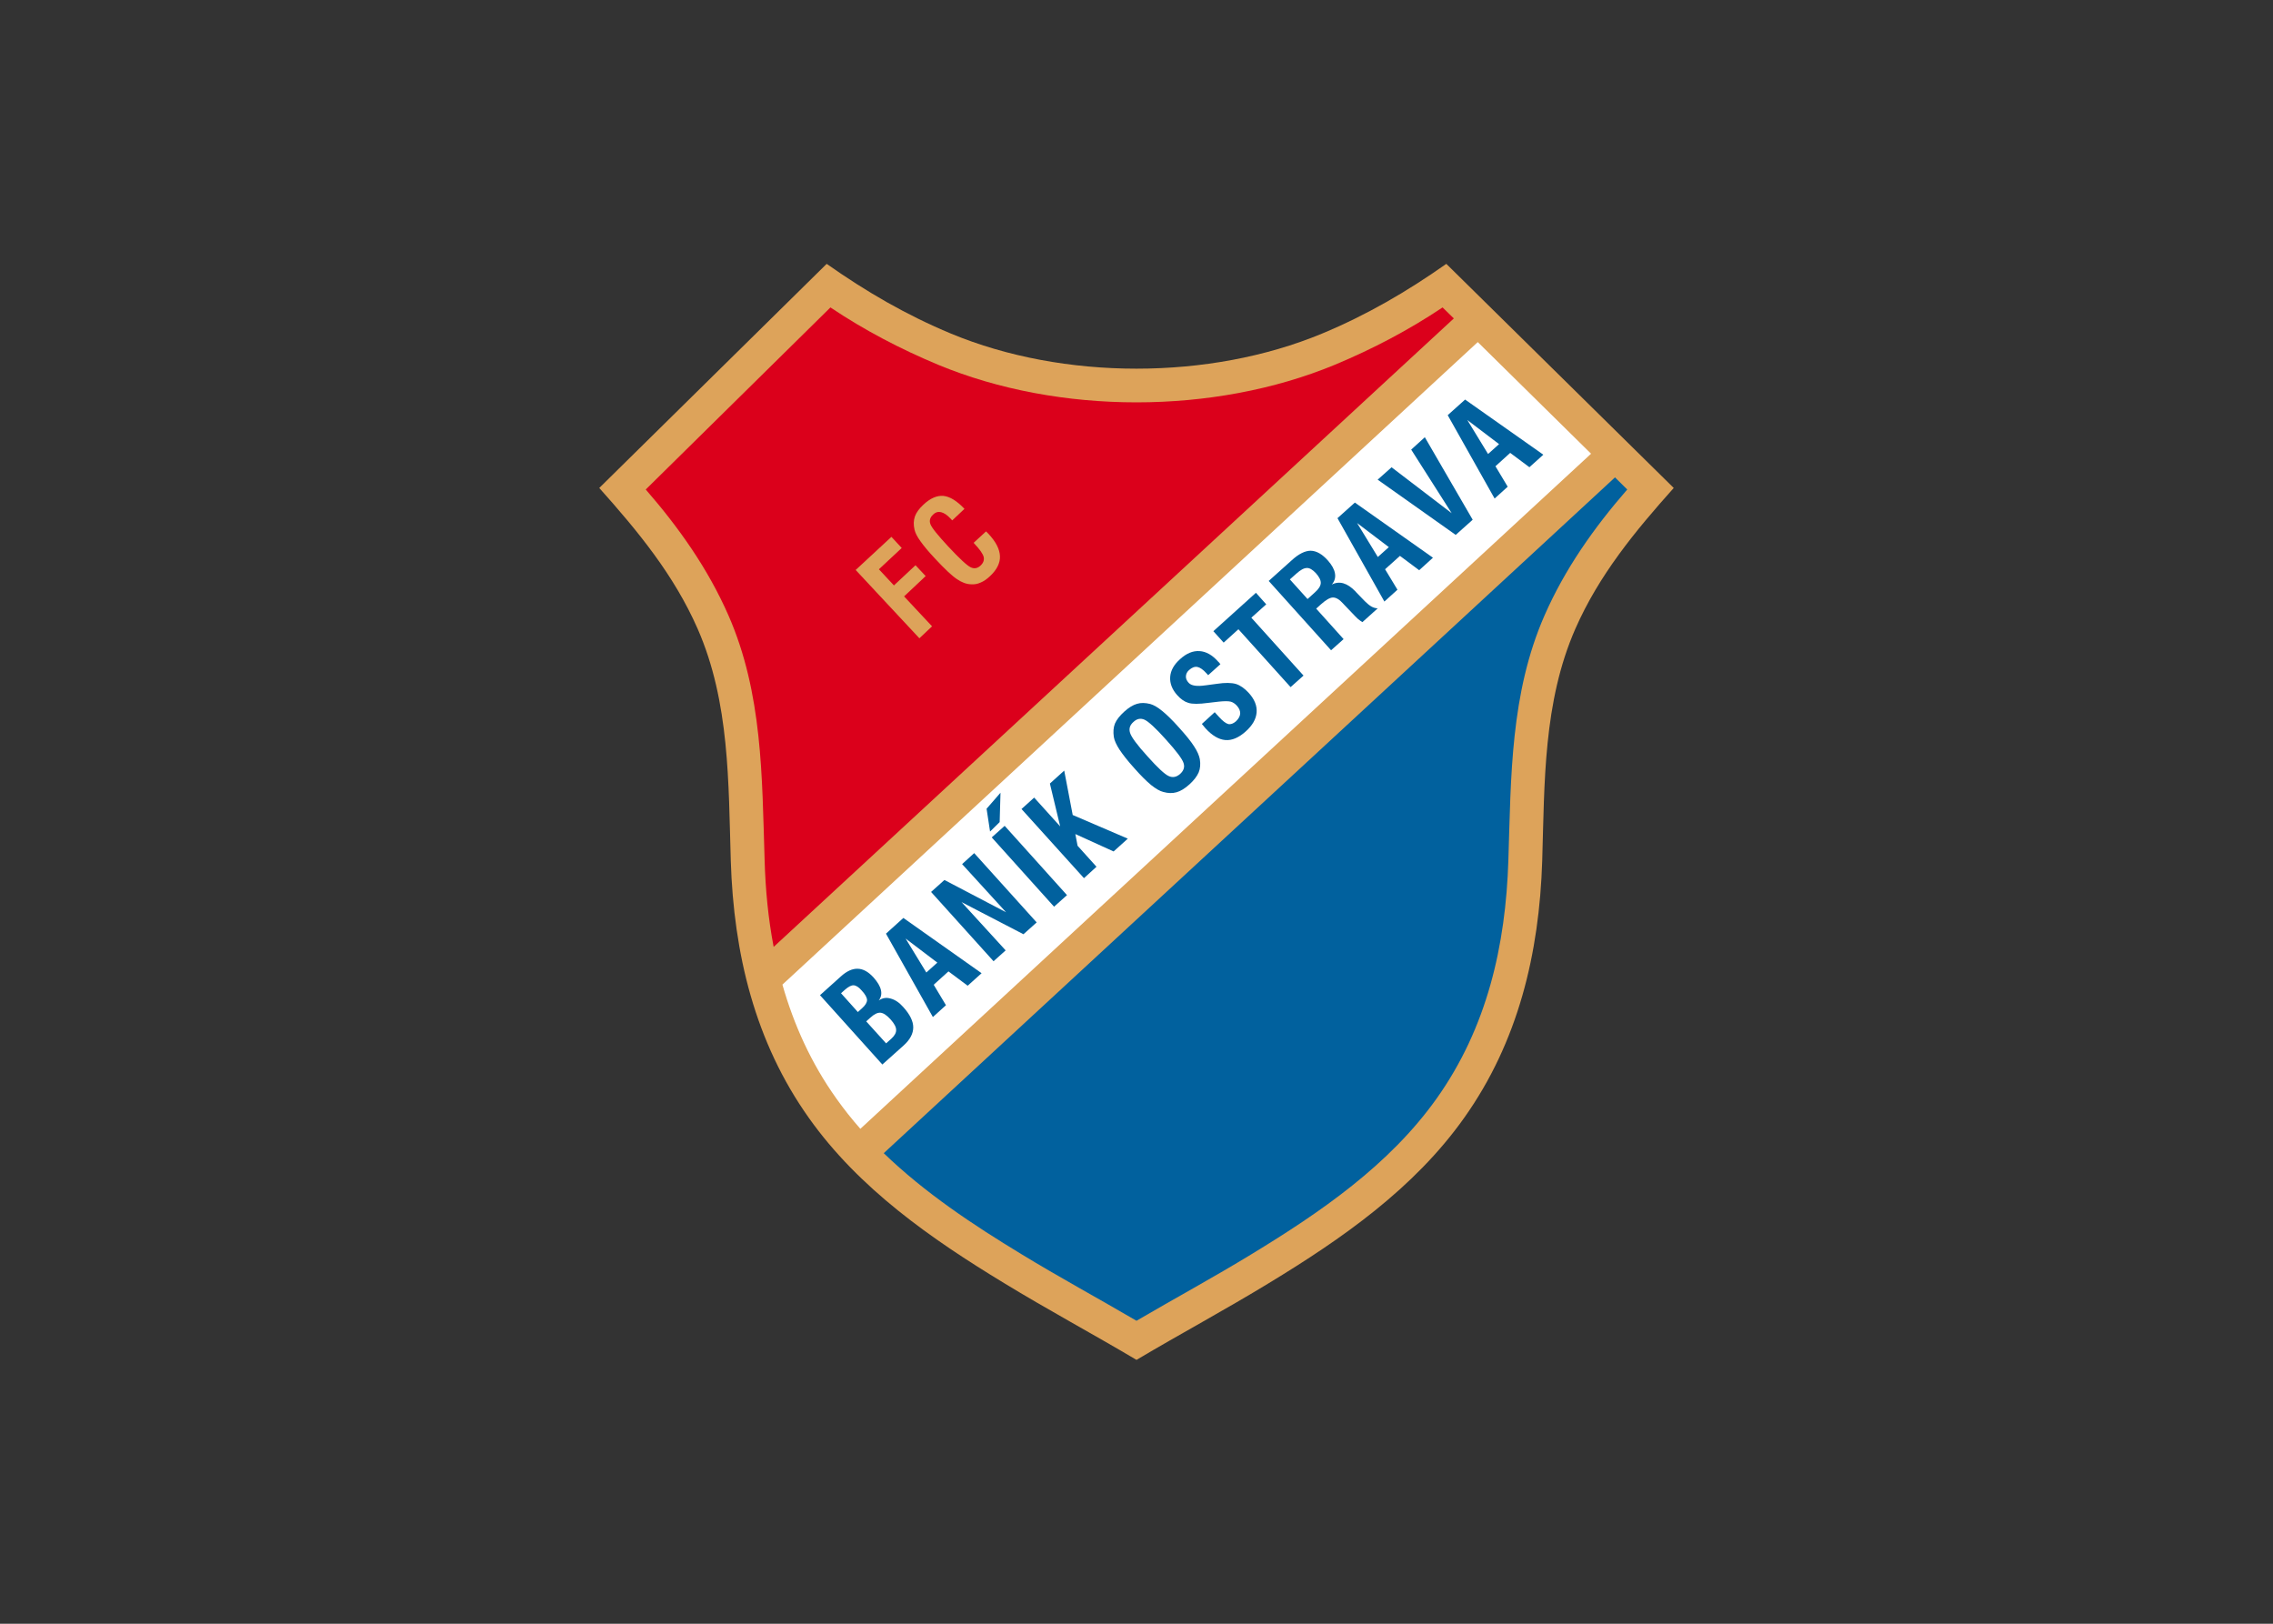 <svg clip-rule="evenodd" fill-rule="evenodd" stroke-linejoin="round" stroke-miterlimit="2" viewBox="0 0 560 400" xmlns="http://www.w3.org/2000/svg"><rect x="0" y="0" width="560" height="400" fill="#333333" stroke="none"/><g fill-rule="nonzero" transform="matrix(1.08 0 0 1.08 147.64 -154.825)"><path d="m80.232 219.448c25.686 10.669 58.96 10.669 84.646 0 10.16-4.222 19.336-9.556 28.353-15.906l51.88 51.118c-8.827 9.874-17.05 19.843-22.448 32.131-7.334 16.732-7.016 35.116-7.556 52.927-.667 21.083-5.461 41.276-17.844 58.674-11.398 16.066-27.844 27.527-44.482 37.624-9.938 6.064-20.224 11.589-30.226 17.526-10.001-5.937-20.288-11.461-30.226-17.526-16.637-10.097-33.084-21.558-44.482-37.624-12.382-17.398-17.177-37.592-17.844-58.674-.539-17.811-.222-36.195-7.556-52.927-5.397-12.288-13.62-22.257-22.447-32.131l51.879-51.118c9.018 6.35 18.193 11.684 28.353 15.906z" fill="#dda35a"/><path d="m64.897 406.393c9.335 9.017 20.383 16.351 31.433 23.05 8.635 5.271 17.494 10.065 26.225 15.177 8.732-5.111 17.59-9.906 26.226-15.177 15.716-9.556 31.432-20.32 42.227-35.496 11.494-16.161 15.78-34.862 16.383-54.451.604-18.955.445-37.974 8.256-55.785 4.667-10.636 11.271-19.971 18.859-28.702l-2.794-2.762z" fill="#01619e"/><path d="m41.783 367.944c2.604 9.144 6.541 17.906 12.319 26.003 1.715 2.413 3.524 4.699 5.461 6.89l166.688-153.988-25.844-25.464z" fill="#fff"/><path d="m77.311 226.561c-8.604-3.588-16.858-7.906-24.574-13.081l-42.133 41.529c7.589 8.731 14.192 18.066 18.86 28.702 7.81 17.811 7.652 36.83 8.255 55.785.19 6.763.825 13.398 2.063 19.844l155.164-143.352-2.572-2.508c-7.716 5.175-15.971 9.493-24.575 13.081-27.591 11.43-62.928 11.43-90.488 0z" fill="#db001b"/><path d="m85.408 267.169 2.825-2.603c.064.063.159.158.286.286.127.126.223.222.286.286 1.683 1.809 2.54 3.492 2.603 5.08.064 1.555-.698 3.079-2.254 4.54-.73.699-1.46 1.206-2.191 1.492-.698.318-1.428.445-2.19.381-1.048-.032-2.096-.445-3.175-1.174-1.112-.731-2.762-2.286-4.953-4.636-1.493-1.588-2.604-2.921-3.366-4-.761-1.048-1.206-1.937-1.365-2.667-.254-1.112-.222-2.096.095-3.016.318-.89.985-1.779 1.937-2.667 1.587-1.493 3.111-2.127 4.572-2.001 1.492.159 3.079 1.144 4.794 2.953l-2.794 2.635-.349-.381c-.794-.857-1.524-1.333-2.191-1.492-.635-.159-1.27 0-1.81.54-.698.635-.92 1.365-.635 2.159.286.826 1.651 2.508 4.064 5.112 2.604 2.793 4.318 4.381 5.144 4.762.794.381 1.555.254 2.254-.413.635-.603.857-1.238.698-1.968-.191-.698-.889-1.715-2.095-2.985z" fill="#dda35a"/><path d="m125.222 117.619-9.446 8.813 6.221 6.682 8.928-8.352 4.204 4.492-8.927 8.41 11.577 12.384-5.241 4.953-26.381-28.281 14.803-13.709z" fill="#dda35a" transform="matrix(.551 0 0 .551 0 203.542)"/><g fill="#01619e"><path d="m65.437 381.343 1.206-1.08c.762-.698 1.111-1.365 1.08-2 0-.667-.445-1.461-1.27-2.381-.858-.953-1.62-1.461-2.286-1.525-.667-.063-1.461.318-2.382 1.175l-.889.794zm-6.445-7.144.984-.889c.731-.667 1.112-1.27 1.112-1.873-.032-.572-.413-1.27-1.207-2.128-.667-.793-1.302-1.174-1.841-1.206-.54-.032-1.206.317-2.001 1.016l-.888.793zm5.587 11.969-14.223-15.811 4.731-4.255c1.365-1.238 2.635-1.809 3.873-1.778 1.239.032 2.445.699 3.62 2.001.92 1.047 1.492 2 1.683 2.889.19.857.031 1.651-.508 2.349.826-.571 1.714-.729 2.699-.444.984.254 1.968.889 2.889 1.937 1.524 1.683 2.285 3.238 2.285 4.636 0 1.429-.73 2.825-2.222 4.159z"/><path d="m74.613 365.181 2.508-2.254-7.239-5.492zm1.492 10.16-10.7-19.018 3.968-3.587 17.844 12.605-3.175 2.857-4.382-3.27-3.366 3.048 2.795 4.667z"/><path d="m168.422 268.416-18.201-19.93 5.01-4.55 25.863 28.685-5.472 4.896-25.632-13.306 18.259 19.987-5.011 4.493-25.862-28.685 5.529-4.953z" transform="matrix(.551 0 0 .551 0 203.542)"/><path d="m193.651 261.331-5.357 4.781-25.805-28.685 5.357-4.781z" transform="matrix(.551 0 0 .551 0 203.542)"/><path d="m190.829 232.877-4.263-17.741 5.933-5.357 3.514 18.374 22.809 9.793-5.875 5.299-15.84-7.2.921 4.838 7.834 8.698-5.184 4.723-25.863-28.627 5.243-4.723z" transform="matrix(.551 0 0 .551 0 203.542)"/><path d="m125.063 315.874c2.318 2.604 3.969 4.127 4.858 4.508.921.413 1.778.222 2.604-.507.794-.731 1.079-1.556.762-2.477-.286-.92-1.619-2.699-4.001-5.334-2.349-2.635-4-4.127-4.889-4.54-.921-.413-1.778-.222-2.54.508-.826.731-1.079 1.556-.762 2.508.286.92 1.587 2.73 3.968 5.334zm-2.984 2.73c-1.524-1.683-2.635-3.112-3.397-4.254-.73-1.143-1.175-2.096-1.302-2.921-.159-1.143-.095-2.127.254-3.016.381-.889 1.079-1.778 2.127-2.731 1.016-.92 2-1.524 2.89-1.778.92-.285 1.905-.253 3.047.032.794.222 1.715.762 2.763 1.62 1.047.857 2.349 2.127 3.842 3.81 1.492 1.651 2.635 3.047 3.365 4.191.761 1.142 1.174 2.127 1.333 2.952.191 1.143.095 2.159-.254 3.016-.381.889-1.079 1.81-2.096 2.731-1.048.952-2.032 1.555-2.952 1.81-.921.254-1.905.254-3.016-.064-.794-.191-1.715-.73-2.794-1.587-1.048-.858-2.349-2.16-3.81-3.811z"/><path d="m137.478 308.476 2.921-2.667.92 1.016c.889.985 1.588 1.524 2.159 1.683.572.127 1.144-.095 1.747-.604.603-.571.953-1.174.984-1.778.032-.603-.222-1.206-.762-1.809-.444-.477-.92-.794-1.428-.921-.54-.127-1.429-.127-2.667 0l-2.445.286c-2.127.285-3.62.285-4.509 0-.889-.255-1.715-.826-2.54-1.747-1.174-1.302-1.714-2.698-1.619-4.159.095-1.46.857-2.826 2.254-4.064 1.46-1.334 2.921-1.937 4.445-1.842 1.492.095 2.921.889 4.254 2.413.159.127.254.254.318.349.063.064.126.159.19.222l-2.794 2.508-.381-.412c-.762-.858-1.46-1.334-2.064-1.461-.635-.126-1.27.127-1.905.699-.476.413-.698.889-.73 1.429-.032.508.191 1.016.635 1.492.603.667 1.873.857 3.81.572h.032l2.604-.349c1.873-.286 3.302-.254 4.317.031 1.017.318 2.001 1.017 2.953 2.064 1.301 1.429 1.905 2.921 1.778 4.445s-.953 2.952-2.477 4.318c-1.587 1.429-3.143 2.095-4.667 1.968-1.493-.127-3.017-1.016-4.54-2.699-.159-.19-.413-.476-.762-.92z"/><path d="m254.246 152.064 17.626-15.897 4.262 4.78-6.163 5.53 21.6 23.961-5.357 4.781-21.6-23.962-6.105 5.53z" transform="matrix(.551 0 0 .551 0 203.542)"/><path d="m161.576 279.996 1.683-1.524c.858-.762 1.302-1.461 1.333-2.127.032-.635-.349-1.397-1.143-2.286-.73-.762-1.397-1.174-2.032-1.143-.667 0-1.46.445-2.413 1.301l-1.46 1.302zm5.366 11.684-14.225-15.812 5.271-4.731c1.588-1.46 3.048-2.159 4.318-2.159 1.302.032 2.604.762 3.906 2.223.92 1.047 1.46 1.999 1.619 2.952.159.92-.063 1.778-.73 2.54 1.746-.889 3.524-.381 5.397 1.555.064.096.127.159.191.223l1.968 2.031c.54.54 1.048.953 1.493 1.207.444.254.921.381 1.428.413l-3.492 3.143c-.318-.191-.667-.445-1.048-.762-.349-.317-.826-.826-1.429-1.46l-1.555-1.62-.381-.412c-.826-.921-1.587-1.366-2.286-1.366s-1.62.54-2.826 1.62l-1.016.92 6.255 6.954z"/><path d="m177.61 270.407 2.508-2.254-7.239-5.492zm1.492 10.16-10.7-19.018 3.969-3.556 17.812 12.574-3.144 2.857-4.381-3.27-3.397 3.047 2.825 4.668z"/><path d="m352.915 103.219-16.762-26.323 5.645-5.126 19.814 34.156-7.027 6.279-32.313-22.868 5.76-5.126z" transform="matrix(.551 0 0 .551 0 203.542)"/><path d="m202.756 246.913 2.508-2.254-7.239-5.493zm1.492 10.16-10.699-19.018 3.969-3.556 17.844 12.573-3.175 2.857-4.382-3.27-3.365 3.048 2.794 4.667z"/><path d="m166.118 218.938-5.76 6.624 1.44 9.446 3.974-3.917z" transform="matrix(.551 0 0 .551 0 203.542)"/></g></g></svg>